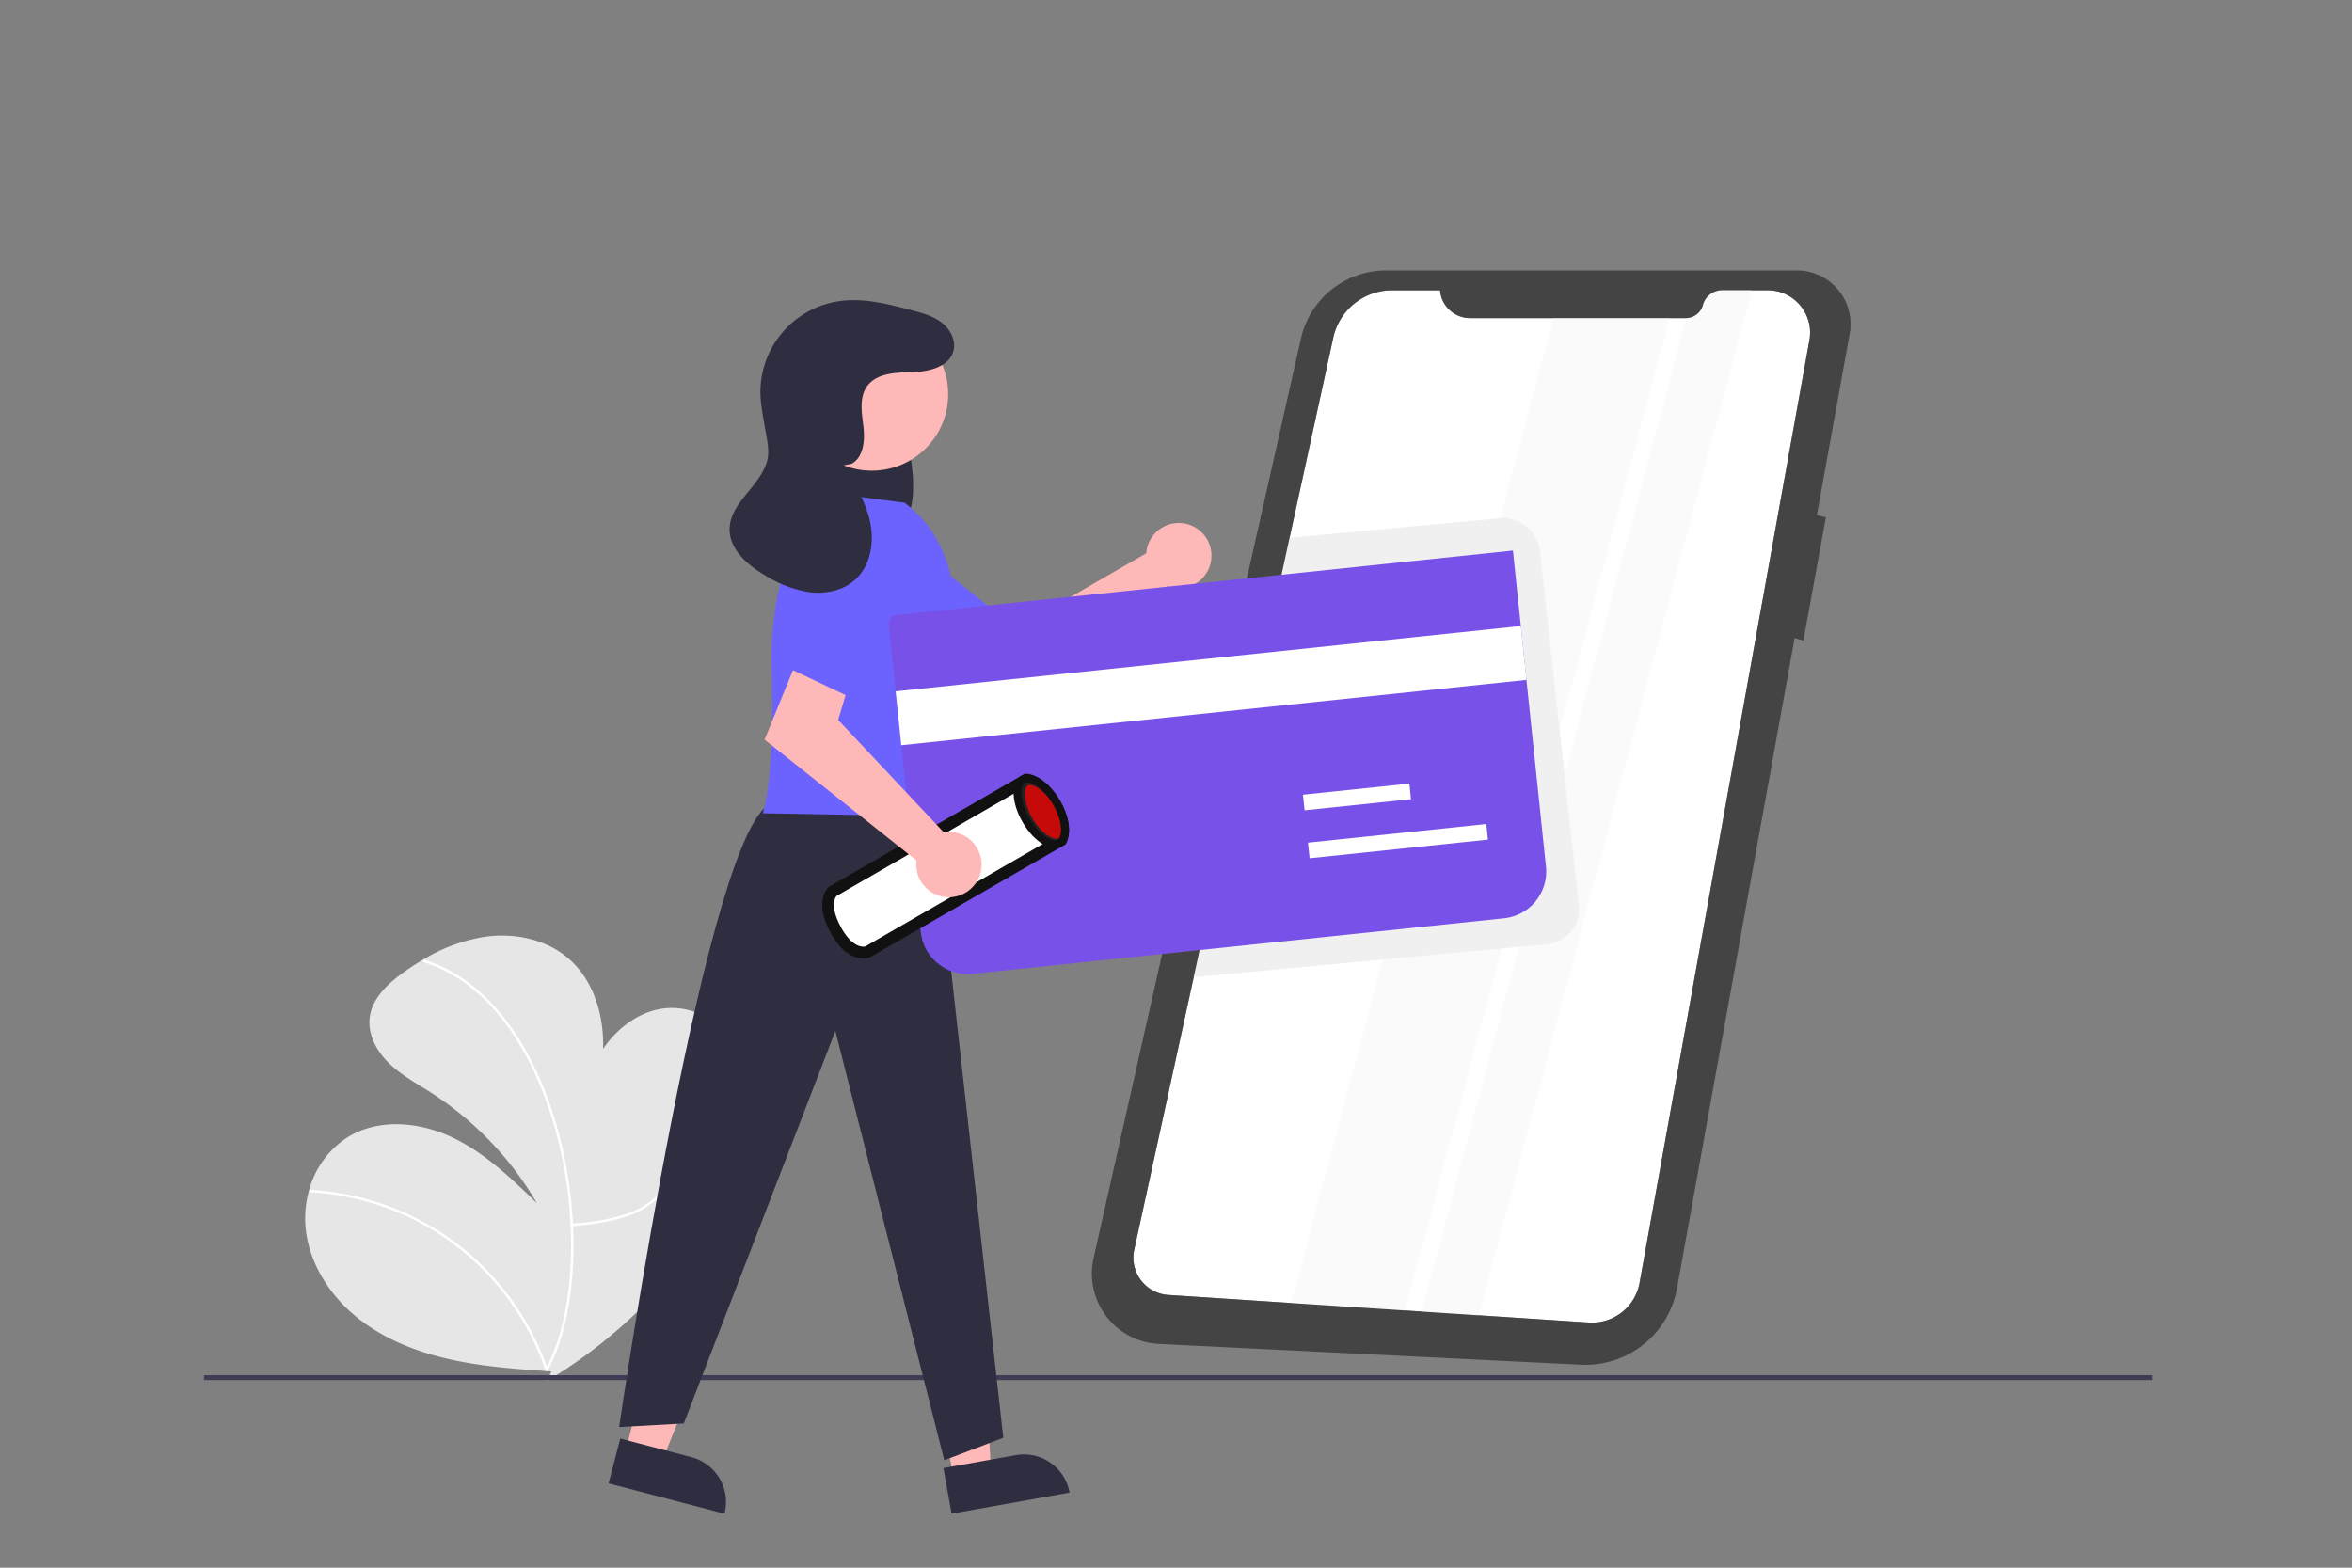<svg xmlns="http://www.w3.org/2000/svg" xmlns:xlink="http://www.w3.org/1999/xlink" width="600" height="400" viewBox="0 0 600 400">
  <rect x="0" y="0" width="600" height="400" fill="#808080" stroke="none"/>
  <defs>
    <clipPath id="clip-아트보드_2">
      <rect width="600" height="400"/>
    </clipPath>
  </defs>
  <g id="아트보드_2" data-name="아트보드 – 2" clip-path="url(#clip-아트보드_2)">
    <g id="그룹_24" data-name="그룹 24" transform="translate(-24 14)">
      <path id="패스_150" data-name="패스 150" d="M690.617,136.395H678.4a15.38,15.38,0,0,0-15.026,12.1L612.6,381.207a9.53,9.53,0,0,0,8.687,11.541l107.271,7.03a12.342,12.342,0,0,0,12.954-10.128l43.325-240.53A10.81,10.81,0,0,0,774.2,136.395H762.6a5.1,5.1,0,0,0-4.926,3.775h0a4.5,4.5,0,0,1-4.349,3.333H698.293A7.7,7.7,0,0,1,690.617,136.395Z" transform="translate(-299.252 -76.336)" fill="#fff"/>
      <g id="그룹_22" data-name="그룹 22" transform="translate(-57 -4)">
        <path id="패스_16" data-name="패스 16" d="M395.755,158H366.177L294.529,427.042h29.578Z" transform="translate(114 -97.582)" fill="#fafafa"/>
        <path id="패스_17" data-name="패스 17" d="M414.853,158H400.064L328.416,427.042h14.789Z" transform="translate(114 -97.582)" fill="#fafafa"/>
        <path id="패스_18" data-name="패스 18" d="M372.873,302.284l-24.039-87.846a9.507,9.507,0,0,0-11.541-6.486l-56.881,14.522L272.825,337.26l93.333-23.829A9.12,9.12,0,0,0,372.873,302.284Z" transform="translate(162.807 -135.91) rotate(9)" fill="#f0f0f0"/>
      </g>
      <path id="제외_2" data-name="제외 2" d="M-803.094,289.238h0c-.392,0-.791-.01-1.184-.029l-107.62-5.3a17.95,17.95,0,0,1-13.434-7.081,17.948,17.948,0,0,1-3.226-14.839l52.9-234.626a22.186,22.186,0,0,1,2.894-6.995,22.22,22.22,0,0,1,4.917-5.492,22.219,22.219,0,0,1,6.439-3.588A22.185,22.185,0,0,1-853.953,10h104.8a13.671,13.671,0,0,1,10.478,4.874,13.661,13.661,0,0,1,3,11.266l-8.376,46.3,2.3.574-5.741,31.441-2.232-.638L-779.728,269.7a23.675,23.675,0,0,1-2.911,7.842,23.708,23.708,0,0,1-5.258,6.182,23.732,23.732,0,0,1-7.015,4.053A23.618,23.618,0,0,1-803.094,289.238Zm-49.3-274.18a15.43,15.43,0,0,0-9.646,3.4,15.429,15.429,0,0,0-5.379,8.7l-50.773,232.711a9.518,9.518,0,0,0,1.7,7.762,9.519,9.519,0,0,0,6.99,3.778l107.272,7.031c.271.018.546.027.816.027a12.326,12.326,0,0,0,12.137-10.154l43.326-240.53a10.783,10.783,0,0,0-2.345-8.85,10.782,10.782,0,0,0-8.294-3.877h-11.593a5.109,5.109,0,0,0-4.926,3.776,4.513,4.513,0,0,1-4.35,3.334H-832.5a7.675,7.675,0,0,1-5.231-2.05,7.678,7.678,0,0,1-2.445-5.059Z" transform="translate(1231.536 45)" fill="#444"/>
    </g>
    <g id="그룹_32" data-name="그룹 32" transform="translate(0 -1)">
      <path id="패스_125" data-name="패스 125" d="M227.7,180.127q-.3,1.583-.722,3.135c-.03.12-.064.238-.1.358h-3.905a1.256,1.256,0,0,0-1.255,1.255v11.133c-.118.22-.238.439-.358.658-.62,1.129-1.265,2.246-1.925,3.348a127.27,127.27,0,0,1-43.674,43.649l1.061-2.394-1.169-.081c-8.468-.579-16.965-1.221-25.234-3.124-8.651-1.991-17.113-5.445-23.893-11.171s-11.753-13.907-12.443-22.757a25.966,25.966,0,0,1,.909-9.034,23.2,23.2,0,0,1,10.074-13.739c7.871-4.722,18.139-3.76,26.436.168s15.049,10.427,21.642,16.814a83.591,83.591,0,0,0-27.046-28.23c-3.685-2.359-7.6-4.459-10.728-7.515s-5.441-7.335-4.887-11.674c.629-4.921,4.66-8.656,8.7-11.536,1.613-1.151,3.278-2.242,4.995-3.246a43.25,43.25,0,0,1,15.619-5.774c7.5-1.077,15.594.557,21.341,5.489,6.475,5.558,9.131,14.52,8.878,23.094,3.989-5.8,10.142-10.239,17.09-10.427,7.214-.194,14.071,4.364,17.683,10.611S229.048,173.039,227.7,180.127Z" transform="translate(-36.165 109.661)" fill="#e6e6e6"/>
      <path id="패스_126" data-name="패스 126" d="M492.353,300.665a64.22,64.22,0,0,0,12.222-1.965,22.5,22.5,0,0,0,10.612-6.072c3.039-3.3,4.679-7.589,5.836-11.857.645-2.38,1.175-4.793,1.676-7.206q.814-3.928,1.447-7.892,1.259-7.889,1.8-15.87.065-.969.119-1.938c.022-.4-.6-.4-.62,0q-.443,7.868-1.592,15.674c-.756,5.113-1.724,10.2-2.952,15.225-1.04,4.254-2.387,8.574-5.055,12.116a20.3,20.3,0,0,1-10.017,6.788,55.337,55.337,0,0,1-12.3,2.239c-.509.048-.66.094-1.169.139C491.958,300.08,491.955,300.7,492.353,300.665Z" transform="translate(-346.459 13.208)" fill="#fff"/>
      <path id="패스_127" data-name="패스 127" d="M120.122,492.718a67.205,67.205,0,0,1,15.718,2.77,67.925,67.925,0,0,1,14.638,6.372A66.265,66.265,0,0,1,162.8,511.14a67.844,67.844,0,0,1,16.519,24.839q.327.862.631,1.733c.131.374.73.213.6-.165a67.859,67.859,0,0,0-6.582-13.69,68.737,68.737,0,0,0-9.445-11.9,67.025,67.025,0,0,0-12.058-9.623,68.447,68.447,0,0,0-30.391-10.1q-.976-.082-1.954-.135c-.4-.022-.4.6,0,.62Z" transform="translate(-40.937 -187.5)" fill="#fff"/>
      <path id="패스_128" data-name="패스 128" d="M282.278,165.283a36.525,36.525,0,0,1,9.588,4.686,45.026,45.026,0,0,1,8.185,7.269,60.258,60.258,0,0,1,6.778,9.341,79.688,79.688,0,0,1,5.389,10.957,99.124,99.124,0,0,1,3.925,11.917,112.039,112.039,0,0,1,3.59,24.973,99.192,99.192,0,0,1-.355,12.012,76.513,76.513,0,0,1-1.8,11.059,52.251,52.251,0,0,1-3.254,9.562q-.483,1.047-1.026,2.065c-.188.352.348.666.535.313a47.8,47.8,0,0,0,3.662-9.217,71.386,71.386,0,0,0,2.184-10.843,94.354,94.354,0,0,0,.722-11.988,110,110,0,0,0-.751-12.6,113.458,113.458,0,0,0-2.185-12.587,102.7,102.7,0,0,0-3.653-12.258,85.285,85.285,0,0,0-5.079-11.281,65.391,65.391,0,0,0-6.513-9.83,48.5,48.5,0,0,0-7.957-7.885,38.476,38.476,0,0,0-9.331-5.382q-1.227-.488-2.488-.883C282.061,164.565,281.9,165.163,282.278,165.283Z" transform="translate(-174.1 81.248)" fill="#fff"/>
    </g>
    <rect id="사각형_41" data-name="사각형 41" width="496.901" height="1.254" transform="translate(52.045 350.876)" fill="#3f3d56"/>
    <path id="패스_129" data-name="패스 129" d="M693.807,445.066a8.351,8.351,0,0,0-.19,1.3l-34.094,19.669-8.287-4.771L642.4,472.832l17.729,12.636,38.9-30.685a8.33,8.33,0,1,0-5.219-9.716Z" transform="translate(-401.203 -305.194)" fill="#ffb8b8"/>
    <path id="패스_130" data-name="패스 130" d="M608.185,456.954l26.845,19.133,12.007-15.054-26.1-20.939a10.575,10.575,0,0,0-15.23,2.11h0A10.575,10.575,0,0,0,608.185,456.954Z" transform="translate(-393.227 -305.014)" fill="#6c63ff"/>
    <path id="패스_131" data-name="패스 131" d="M425.519,597.518l9.413,2.466,13.992-35.131-13.892-3.641Z" transform="translate(-265.977 -227.267)" fill="#ffb8b8"/>
    <path id="패스_132" data-name="패스 132" d="M0,0H30.581V11.815H11.815A11.815,11.815,0,0,1,0,0H0Z" transform="matrix(-0.967, -0.253, 0.253, -0.967, 184.818, 386.216)" fill="#2f2e41"/>
    <path id="패스_133" data-name="패스 133" d="M529.227,605.139l9.579-1.711-2.041-37.76-14.137,2.525Z" transform="translate(-286.013 -228.186)" fill="#ffb8b8"/>
    <path id="패스_134" data-name="패스 134" d="M0,0H30.581V11.815H11.815A11.815,11.815,0,0,1,0,0H0Z" transform="translate(272.85 380.838) rotate(169.872)" fill="#2f2e41"/>
    <path id="패스_135" data-name="패스 135" d="M616.83,394.939c2.36.575,4.281,2.98,5.434,5.766a40.2,40.2,0,0,1,2.146,9.059c.906,5.76,1.776,11.995-.1,17.329-2.2,6.252-8.049,9.526-13.126,7.988s-9.114-7.315-10.494-13.964a33.818,33.818,0,0,1,2.321-19.909c1.442-3.283,3.43-6.313,6.072-7.794a5.992,5.992,0,0,1,7.991,1.665" transform="translate(-392.478 -295.684)" fill="#2f2e41"/>
    <path id="패스_136" data-name="패스 136" d="M617.266,526.948,635.5,690.279,620.44,696,592.662,586.473,553.988,686.616l-16.486.916s22.62-155.822,39.383-159.363Z" transform="translate(-379.559 -323.415)" fill="#2f2e41"/>
    <circle id="타원_19" data-name="타원 19" cx="19.493" cy="19.493" r="19.493" transform="translate(202.896 81.113)" fill="#ffb8b8"/>
    <path id="패스_137" data-name="패스 137" d="M619.839,431.414l-21.066-2.748s-13.738,16.486-12.822,44.878-2.29,37.093-2.29,37.093l43.922.794C621.234,502.7,647.791,452.559,619.839,431.414Z" transform="translate(-389.083 -303.136)" fill="#6c63ff"/>
    <g id="그룹_36" data-name="그룹 36" transform="matrix(1, -0.017, 0.017, 1, -9.403, 5.647)">
      <path id="사각형_40" data-name="사각형 40" d="M0,0H160.365a0,0,0,0,1,0,0V81.085a12,12,0,0,1-12,12H12a12,12,0,0,1-12-12V0A0,0,0,0,1,0,0Z" transform="matrix(0.996, -0.087, 0.087, 0.996, 233.225, 155.464)" fill="#7852e8"/>
      <rect id="사각형_41-2" data-name="사각형 41" width="160.365" height="13.825" transform="matrix(0.996, -0.087, 0.087, 0.996, 234.912, 174.744)" fill="#fff"/>
      <line id="선_5" data-name="선 5" x2="27.295" transform="matrix(0.996, -0.087, 0.087, 0.996, 338.516, 204.87)" fill="none" stroke="#fff" stroke-width="4"/>
      <line id="선_7" data-name="선 7" x2="45.738" transform="matrix(0.996, -0.087, 0.087, 0.996, 339.588, 217.119)" fill="none" stroke="#fff" stroke-width="4"/>
    </g>
    <g id="그룹_34" data-name="그룹 34" transform="translate(109.075 203.79) rotate(-59)">
      <g id="패스_72" data-name="패스 72" transform="translate(87.621 129.353) rotate(119)" fill="none">
        <path d="M0,4.212S1.985,0,10.456,0,20.819,4.212,20.819,4.212V61.881s-.738,5.739-10.363,5.539S0,61.881,0,61.881Z" stroke="none"/>
        <path d="M 10.456 3 C 7.134 3 5.164 3.741 4.096 4.362 C 3.578 4.664 3.226 4.961 3 5.189 L 3 61.451 C 3.004 61.461 3.008 61.47 3.013 61.48 C 3.113 61.701 3.313 62.042 3.7 62.415 C 4.602 63.284 6.517 64.338 10.519 64.421 C 10.661 64.424 10.804 64.425 10.943 64.425 C 13.657 64.425 15.724 63.863 16.922 62.798 C 17.502 62.283 17.736 61.769 17.819 61.529 L 17.819 5.163 C 17.602 4.939 17.259 4.645 16.748 4.345 C 15.702 3.732 13.761 3 10.456 3 M 10.456 0 C 18.927 0 20.819 4.212 20.819 4.212 L 20.819 61.881 C 20.819 61.881 20.106 67.425 10.943 67.425 C 10.783 67.425 10.621 67.424 10.456 67.42 C 0.831 67.22 1.9073486328125e-06 61.881 1.9073486328125e-06 61.881 L 1.33514404296875e-05 4.212 C 1.33514404296875e-05 4.212 1.985 0 10.456 0 Z" stroke="none"/>
      </g>
      <g id="그룹_33" data-name="그룹 33" transform="translate(18.556 96.665)">
        <g id="패스_75" data-name="패스 75" transform="translate(69.065 32.688) rotate(119)" fill="#fff">
          <path d="M 10.943 65.925 C 10.794 65.925 10.64 65.924 10.487 65.92 C 7.059 65.849 4.407 65.062 2.818 63.642 C 1.873 62.799 1.576 61.981 1.5 61.712 L 1.5 4.637 C 1.722 4.332 2.202 3.781 3.087 3.221 C 5.332 1.799 8.334 1.5 10.456 1.5 C 12.574 1.5 15.562 1.797 17.769 3.212 C 18.642 3.772 19.108 4.322 19.319 4.623 L 19.319 61.743 C 19.184 62.339 18.07 65.925 10.943 65.925 Z" stroke="none"/>
          <path d="M 10.456 3 C 7.134 3 5.164 3.741 4.096 4.362 C 3.578 4.664 3.226 4.961 3 5.189 L 3 61.451 C 3.004 61.461 3.008 61.47 3.013 61.48 C 3.113 61.701 3.313 62.042 3.7 62.415 C 4.602 63.284 6.517 64.338 10.519 64.421 C 10.661 64.424 10.804 64.425 10.943 64.425 C 13.657 64.425 15.724 63.863 16.922 62.798 C 17.502 62.283 17.736 61.769 17.819 61.529 L 17.819 5.163 C 17.602 4.939 17.259 4.645 16.748 4.345 C 15.702 3.732 13.761 3 10.456 3 M 10.456 0 C 18.927 0 20.819 4.212 20.819 4.212 L 20.819 61.881 C 20.819 61.881 20.106 67.425 10.943 67.425 C 10.783 67.425 10.621 67.424 10.456 67.42 C 0.831 67.22 1.9073486328125e-06 61.881 1.9073486328125e-06 61.881 L 1.33514404296875e-05 4.212 C 1.33514404296875e-05 4.212 1.985 0 10.456 0 Z" stroke="none" fill="#111"/>
        </g>
        <g id="패스_74" data-name="패스 74" transform="translate(68.706 33.591) rotate(119)" fill="#c60a0a">
          <path d="M 9.789 9.365 C 7.335 9.365 5.042 8.867 3.335 7.963 C 1.851 7.178 1 6.164 1 5.182 C 1 4.201 1.851 3.187 3.335 2.402 C 5.042 1.498 7.335 1 9.789 1 C 12.244 1 14.536 1.498 16.243 2.402 C 17.727 3.187 18.578 4.201 18.578 5.182 C 18.578 6.164 17.727 7.178 16.243 7.963 C 14.536 8.867 12.244 9.365 9.789 9.365 Z" stroke="none"/>
          <path d="M 9.789 2 C 7.528 2 5.346 2.469 3.803 3.285 C 2.691 3.874 2 4.601 2 5.182 C 2 5.764 2.691 6.491 3.803 7.079 C 5.346 7.896 7.528 8.365 9.789 8.365 C 12.05 8.365 14.232 7.896 15.775 7.079 C 16.887 6.491 17.578 5.764 17.578 5.182 C 17.578 4.601 16.887 3.874 15.775 3.285 C 14.232 2.469 12.05 2 9.789 2 M 9.789 2.86102294921875e-06 C 15.195 2.86102294921875e-06 19.578 2.32 19.578 5.182 C 19.578 8.045 15.195 10.365 9.789 10.365 C 4.383 10.365 -1.9073486328125e-06 8.045 -1.9073486328125e-06 5.182 C -1.9073486328125e-06 2.32 4.383 2.86102294921875e-06 9.789 2.86102294921875e-06 Z" stroke="none" fill="#222"/>
        </g>
      </g>
      <g id="패스_78" data-name="패스 78" transform="translate(87.735 129.417) rotate(119)" fill="none">
        <path d="M10.41,0c5.749,0,10.41,2.467,10.41,5.511s-4.661,5.511-10.41,5.511S0,8.555,0,5.511,4.661,0,10.41,0Z" stroke="none"/>
        <path d="M 10.41 2 C 7.985 2 5.643 2.504 3.985 3.382 C 2.76 4.03 2 4.846 2 5.511 C 2 6.176 2.76 6.992 3.985 7.64 C 5.643 8.518 7.985 9.022 10.41 9.022 C 12.834 9.022 15.176 8.518 16.835 7.64 C 18.059 6.992 18.819 6.176 18.819 5.511 C 18.819 4.846 18.059 4.03 16.835 3.382 C 15.176 2.504 12.834 2 10.41 2 M 10.41 -3.814697265625e-06 C 16.159 -3.814697265625e-06 20.819 2.467 20.819 5.511 C 20.819 8.555 16.159 11.022 10.41 11.022 C 4.661 11.022 3.814697265625e-06 8.555 3.814697265625e-06 5.511 C 3.814697265625e-06 2.467 4.661 -3.814697265625e-06 10.41 -3.814697265625e-06 Z" stroke="none" fill="#111"/>
      </g>
    </g>
    <path id="패스_138" data-name="패스 138" d="M631.274,526.59a8.329,8.329,0,0,0-1.311.113l-26.949-28.688,2.748-9.159-13.28-5.953-8.243,20.149,38.772,30.841a8.33,8.33,0,1,0,8.263-7.3Z" transform="translate(-389.202 -314.327)" fill="#ffb8b8"/>
    <path id="패스_139" data-name="패스 139" d="M603.068,444.482l-12.482,30.511,17.4,8.243,14.411-30.2a10.575,10.575,0,0,0-5.54-14.343h0A10.575,10.575,0,0,0,603.068,444.482Z" transform="translate(-390.512 -305.043)" fill="#6c63ff"/>
    <path id="패스_140" data-name="패스 140" d="M604.174,408.741c3.055-1.762,3.38-6.012,2.965-9.514s-1.108-7.405.95-10.268c2.457-3.417,7.392-3.485,11.6-3.6s9.33-1.343,10.42-5.408c.72-2.686-.821-5.568-3.032-7.254s-4.978-2.432-7.667-3.14c-6.016-1.585-12.227-3.183-18.386-2.312a23.441,23.441,0,0,0-19.971,26.175c1,7.818,2.443,11.232,1.494,14.68-1.768,6.421-9.39,10.546-9.541,17.2-.119,5.208,4.481,9.226,8.97,11.87a30.115,30.115,0,0,0,11.505,4.368c4.1.491,8.52-.449,11.576-3.23,3.942-3.587,4.917-9.579,3.787-14.787s-4.03-9.833-6.9-14.325" transform="translate(-386.884 -290.412)" fill="#2f2e41"/>
  </g>
</svg>
